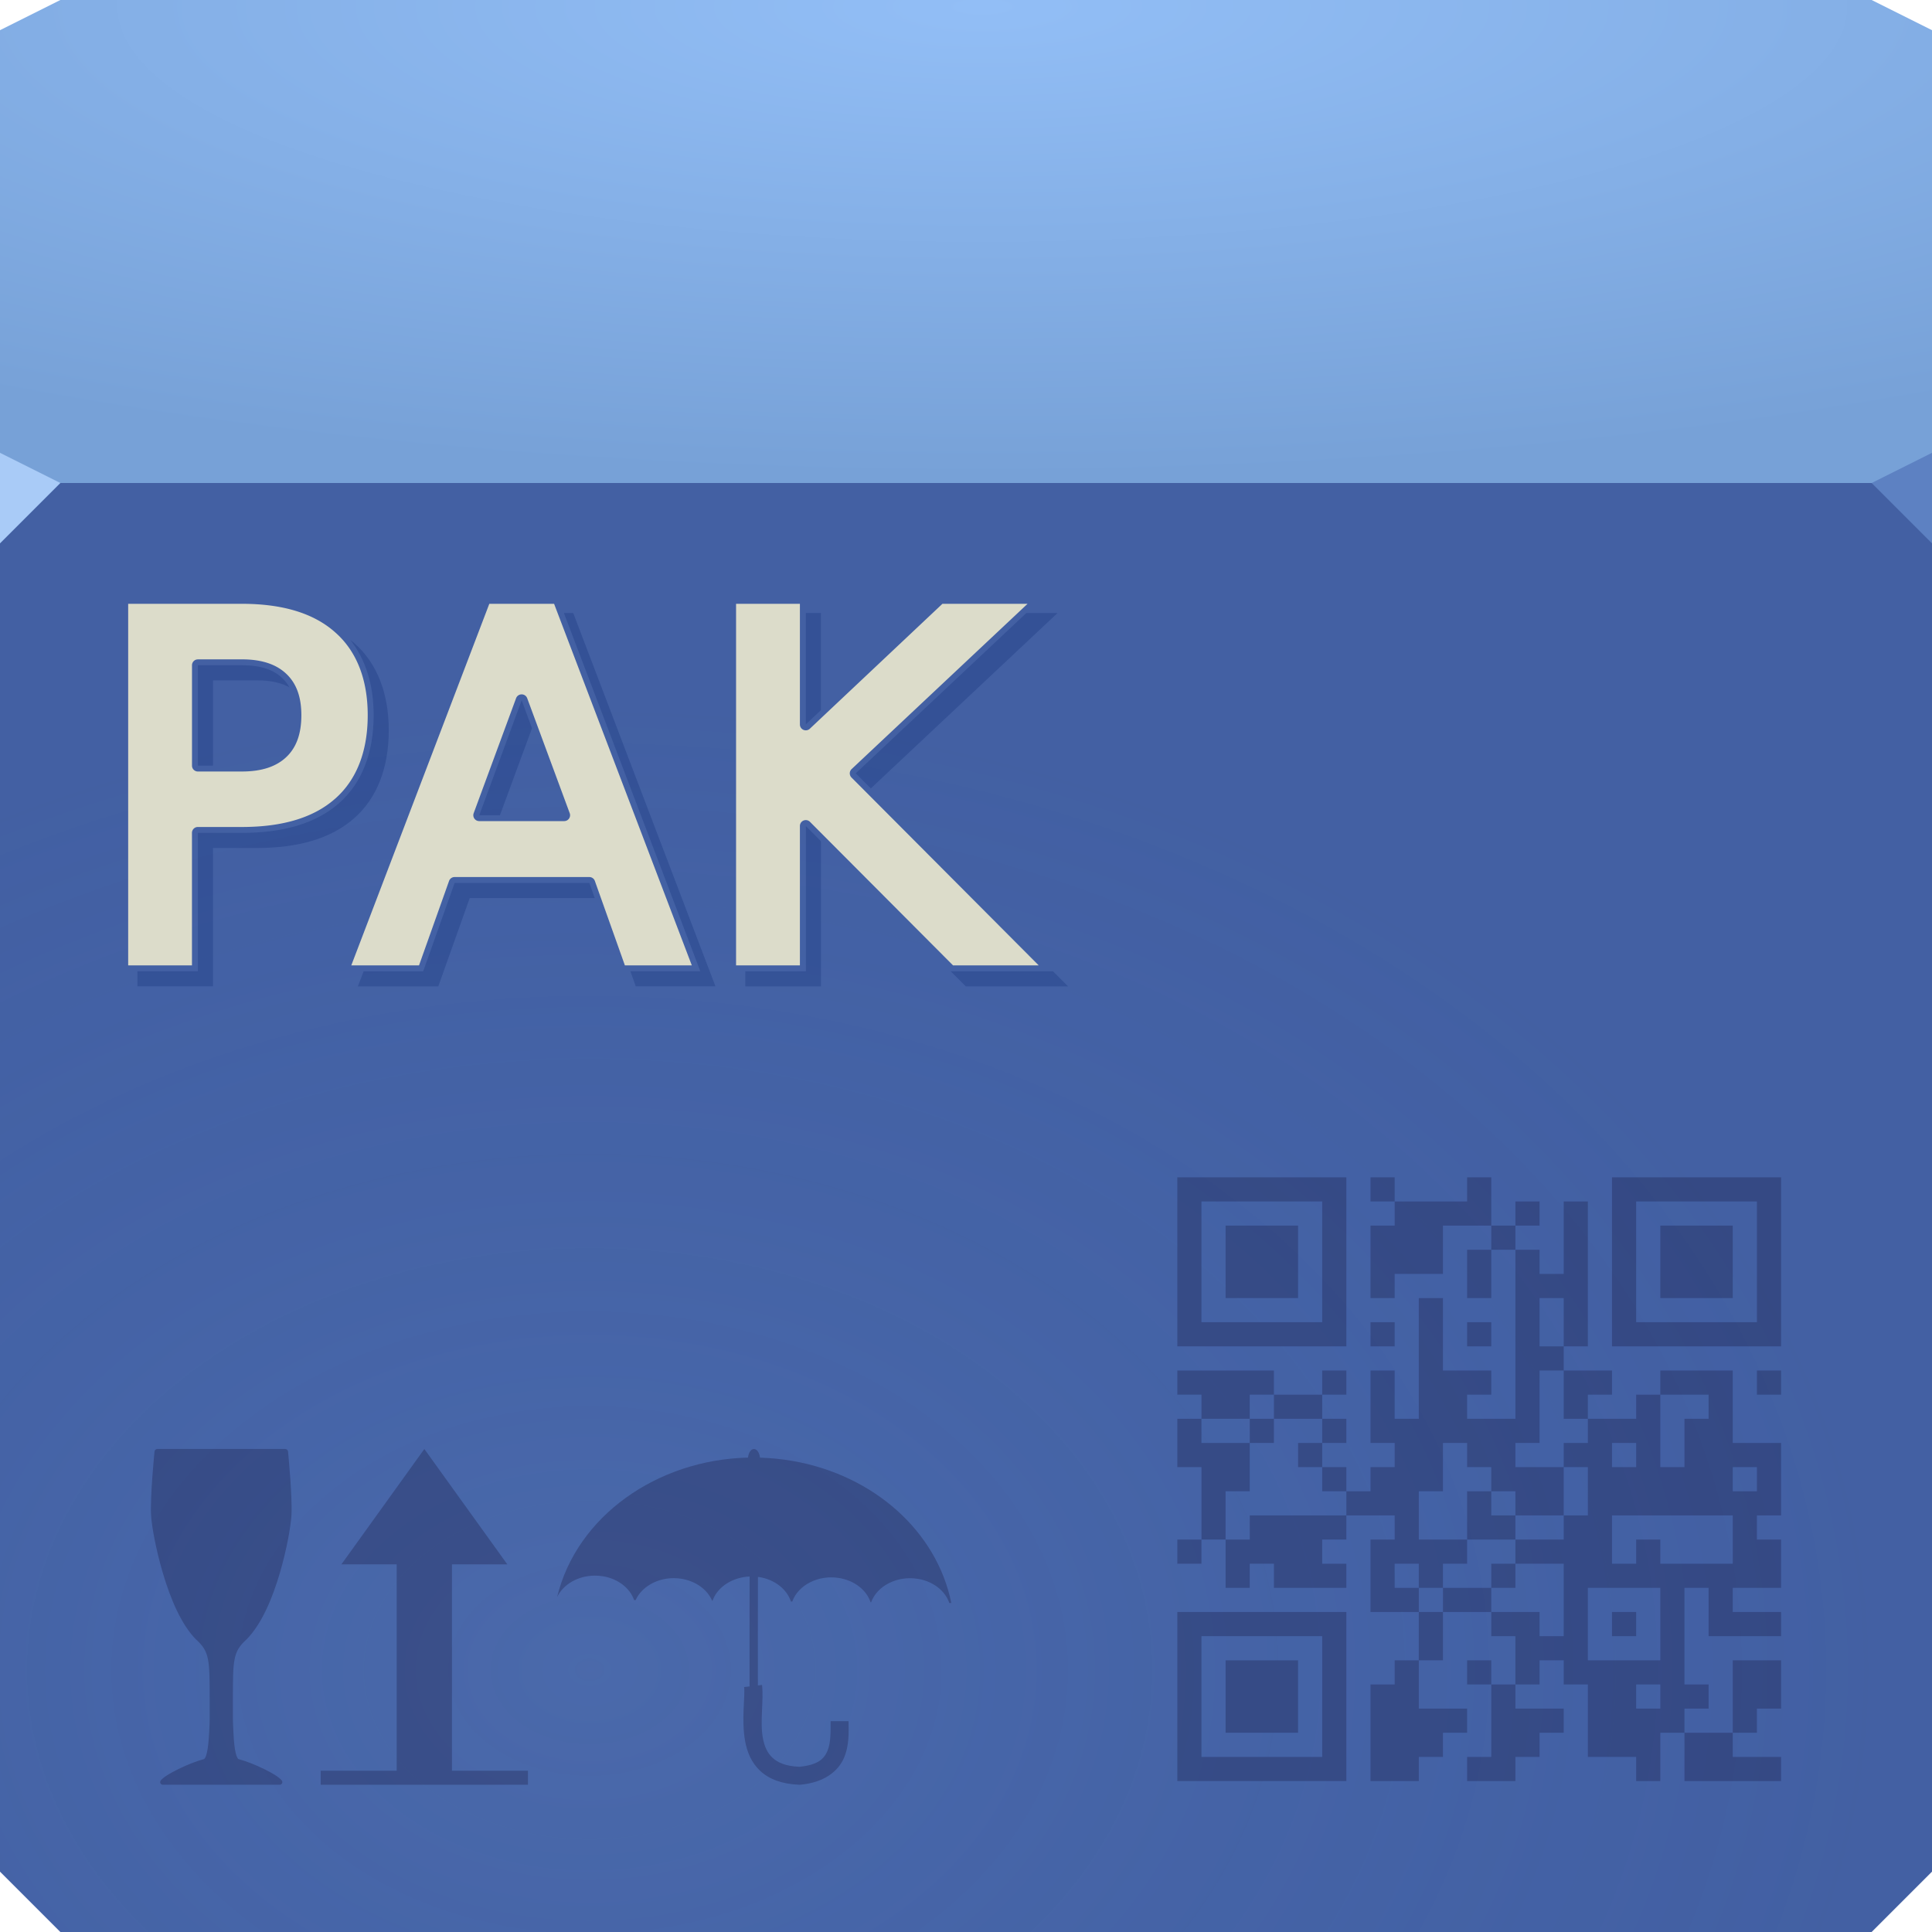 <?xml version="1.0" encoding="UTF-8"?>
<!--Created with Inkscape (http://www.inkscape.org/)-->
<svg width="64" height="64" version="1.1" xmlns="http://www.w3.org/2000/svg" xmlns:cc="http://creativecommons.org/ns#" xmlns:dc="http://purl.org/dc/elements/1.1/" xmlns:rdf="http://www.w3.org/1999/02/22-rdf-syntax-ns#">
  <defs>
    <radialGradient id="a" cx="32.542" cy="-22.639" r="32" gradientTransform="matrix(0 .487 -1.791 0 -8.004 -15.629)" gradientUnits="userSpaceOnUse">
      <stop stop-color="#92bef6" offset="0"/>
      <stop stop-color="#77a1d7" offset="1"/>
    </radialGradient>
    <radialGradient id="b" cx="23.137" cy="54.02" r="32" gradientTransform="matrix(1.345 0 0 1.008 -11.582 .862)" gradientUnits="userSpaceOnUse">
      <stop stop-color="#82ade4" stop-opacity=".121" offset="0"/>
      <stop stop-color="#3f80d2" stop-opacity="0" offset="1"/>
    </radialGradient>
  </defs>
  <path d="m0 1 2-1h60l2 1v16h-64z" fill="url(#a)"/>
  <path d="m0 16h64v46l-2 2h-60l-2-2z" color="#000000" fill="#4360a3"/>
  <path d="m0 16h64v46l-2 2h-60l-2-2z" fill="url(#b)"/>
  <path d="m64 18-2-2 2-1z" fill="#5d81c2"/>
  <path d="m0 18 2-2-2-1z" fill="#a9cbf7"/>
  <path d="m39 56.2v-2.8h5.6v5.6h-5.6zm4.8 0v-2h-4v4h4zm-3.2 0v-1.2h2.4v2.4h-2.4zm4.8 1.2v-1.6h0.8v-0.8h0.8v-1.6h-1.6v-2.4h0.8v-0.8h-1.6v0.8h-0.8v0.8h0.8v0.8h-2.4v-0.8h-0.8v0.8h-0.8v-1.6h-0.8v0.8h-0.8v-0.8h0.8v-2.4h-0.8v-1.6h0.8v-0.8h-0.8v-0.8h3.2v0.8h1.6v-0.8h0.8v0.8h-0.8v0.8h0.8v0.8h-0.8v0.8h0.8v0.8h0.8v-0.8h0.8v-0.8h-0.8v-2.4h0.8v1.6h0.8v-4h0.8v2.4h1.6v0.8h-0.8v0.8h1.6v-5.6h-0.8v1.6h-0.8v-1.6h0.8v-0.8h-1.6v1.6h-1.6v0.8h-0.8v-2.4h0.8v-0.8h-0.8v-0.8h0.8v0.8h2.4v-0.8h0.8v1.6h0.8v-0.8h0.8v0.8h-0.8v0.8h0.8v0.8h0.8v-2.4h0.8v4.8h-0.8v0.8h1.6v0.8h-0.8v0.8h1.6v-0.8h0.8v-0.8h2.4v2.4h1.6v2.4h-0.8v0.8h0.8v1.6h-1.6v0.8h1.6v0.8h-2.4v-1.6h-0.8v3.2h0.8v0.8h-0.8v0.8h1.6v-2.4h1.6v1.6h-0.8v0.8h-0.8v0.8h1.6v0.8h-3.2v-1.6h-0.8v1.6h-0.8v-0.8h-1.6v-2.4h-0.8v-0.8h-0.8v0.8h-0.8v0.8h1.6v0.8h-0.8v0.8h-0.8v0.8h-1.6v-0.8h0.8v-2.4h-0.8v-0.8h0.8v0.8h0.8v-1.6h-0.8v-0.8h-1.6v1.6h-0.8v1.6h1.6v0.8h-0.8v0.8h-0.8v0.8h-1.6v-1.6zm9.6-1.2v-0.4h-0.8v0.8h0.8zm0-2.4v-1.2h-2.4v2.4h2.4v-1.2zm-1.6 0v-0.4h0.8v0.8h-0.8zm-1.6-0.8v-1.2h-1.6v-0.8h1.6v-0.8h0.8v-1.6h-0.8v-0.8h0.8v-0.8h-0.8v-1.6h-0.8v2.4h-0.8v0.8h1.6v1.6h-1.6v-0.8h-0.8v-0.8h-0.8v-0.8h-0.8v1.6h-0.8v1.6h1.6v0.8h-0.8v0.8h-0.8v-0.8h-0.8v0.8h0.8v0.8h0.8v-0.8h1.6v0.8h1.6v0.8h0.8zm-2.4-0.8v-0.4h0.8v0.8h-0.8zm-0.8-2v-0.8h0.8v0.8h0.8v0.8h-1.6zm5.6 1.2v-0.4h0.8v0.8h2.4v-1.6h-4v1.6h0.8zm-12.8-0.8v-0.4h3.2v-0.8h-0.8v-0.8h-0.8v-0.8h0.8v-0.8h-1.6v-0.8h-0.8v0.8h-1.6v0.8h1.6v1.6h-0.8v1.6h0.8zm0-3.2v-0.4h0.8v0.8h-0.8zm16.8 1.6v-0.4h-0.8v0.8h0.8zm-4-0.8v-0.4h-0.8v0.8h0.8zm1.6-0.4v-0.8h0.8v-0.8h-1.6v2.4h0.8zm-4-4v-0.8h-0.8v1.6h0.8v-0.8zm6.4 2v-0.4h0.8v0.8h-0.8zm-19.2-4v-2.8h5.6v5.6h-5.6zm4.8 0v-2h-4v4h4zm-3.2 0v-1.2h2.4v2.4h-2.4zm4.8 2.4v-0.4h0.8v0.8h-0.8zm3.2 0v-0.4h0.8v0.8h-0.8zm4.8-2.4v-2.8h5.6v5.6h-5.6v-2.8zm4.8 0v-2h-4v4h4zm-3.2 0v-1.2h2.4v2.4h-2.4z" fill="#090024" fill-opacity=".239"/>
  <path d="m5.207 48c-0.044 2.6e-5 -0.084 0.037-0.088 0.08 0 0-0.153 1.518-0.113 2.139 0.02 0.313 0.148 1.082 0.393 1.904 0.244 0.822 0.601 1.693 1.103 2.195-3.87e-5 2.4e-5 0.004 2e-3 0.004 2e-3 0.226 0.207 0.327 0.368 0.383 0.646 0.055 0.278 0.057 0.677 0.057 1.322-3.87e-5 0.742 0.008 0.621-0.02 1.145-0.014 0.262-0.038 0.478-0.072 0.627-0.017 0.075-0.037 0.133-0.057 0.168-0.02 0.035-0.034 0.042-0.037 0.043-0.268 0.072-0.578 0.198-0.846 0.33-0.268 0.132-0.484 0.257-0.586 0.375-0.021 0.027-0.028 0.065-0.014 0.096 0.014 0.031 0.048 0.051 0.082 0.051h3.867c0.034 8.4e-5 0.068-0.02 0.082-0.051 0.014-0.031 0.008-0.07-0.014-0.096-0.102-0.118-0.316-0.243-0.584-0.375-0.268-0.132-0.58-0.258-0.848-0.33-0.004-0.002-0.018-0.008-0.037-0.043-0.02-0.035-0.039-0.093-0.057-0.168-0.035-0.149-0.057-0.365-0.07-0.627-0.027-0.524-0.02-0.403-0.02-1.145 0-0.645 1.36e-5 -1.044 0.057-1.322 0.055-0.278 0.155-0.439 0.381-0.646 0-5.79e-4 3.62e-5 -0.001 0.004-2e-3 0.513-0.513 0.87-1.383 1.111-2.203 0.242-0.82 0.365-1.584 0.385-1.897 0.04-0.621-0.111-2.129-0.111-2.129 7.74e-5 -0.047-0.043-0.09-0.09-0.09h-4.244zm8.85 0-2.748 3.822h1.832v6.836h-2.518v0.465h6.867v-0.465h-2.518v-6.836h1.834zm10.916 0c-0.094 7.74e-4 -0.175 0.118-0.195 0.285-3.009 0.071-5.675 1.939-6.324 4.623 0.202-0.427 0.697-0.71 1.246-0.713 0.09-3.87e-4 0.182 0.006 0.273 0.021 0.498 0.082 0.894 0.389 1.033 0.789l0.049 2e-3c0.229-0.506 0.868-0.816 1.525-0.707 0.472 0.078 0.855 0.359 1.012 0.729h0.01c0.164-0.464 0.665-0.782 1.23-0.805-0.002 1.072-0.004 2.572-2e-3 3.641l-0.18 0.021c0.037 0.315-0.095 1.081 0.033 1.791 0.064 0.355 0.207 0.715 0.502 0.988 0.295 0.273 0.727 0.438 1.297 0.457h0.02l0.02-2e-3c0.77-0.073 1.233-0.433 1.428-0.871s0.16-0.899 0.16-1.232h-0.594c0 0.356 0.006 0.732-0.109 0.992-0.114 0.257-0.308 0.456-0.924 0.518-0.458-0.019-0.721-0.14-0.893-0.299-0.174-0.161-0.27-0.383-0.32-0.658-0.1-0.551 0.034-1.235-0.027-1.754l-0.137 0.016c-0.003-1.062-1.47e-4 -2.532 2e-3 -3.594 0.017 0.002 0.035 3e-3 0.053 0.006 0.506 0.084 0.905 0.4 1.039 0.809h0.045c0.197-0.549 0.866-0.893 1.555-0.779 0.504 0.083 0.904 0.396 1.039 0.803h0.018c0.2-0.547 0.866-0.889 1.553-0.775 0.502 0.083 0.9 0.394 1.037 0.799h0.066c-0.479-2.369-2.567-4.237-5.256-4.705-0.363-0.063-0.724-0.099-1.082-0.109-0.016-0.141-0.078-0.251-0.158-0.279-0.014-0.005-0.028-6e-3 -0.041-0.006z" color="#000000" fill="#090024" fill-opacity=".239"/>
  <path d="m4.246 20.002v11.977h2.113v-4.389a0.195 0.195 0 0 1 0.195-0.195h1.461c1.314 0 2.353-0.295 3.074-0.926l2e-3 -2e-3a0.195 0.195 0 0 1 0.01-0.008c0.723-0.635 1.08-1.587 1.08-2.766 0-1.168-0.357-2.114-1.08-2.748-0.721-0.642-1.764-0.943-3.086-0.943zm11.963 0-0.07 0.184-4.502 11.793h2.244l0.994-2.795a0.195 0.195 0 0 1 0.184-0.131h4.463a0.195 0.195 0 0 1 0.184 0.131l0.994 2.795h2.217l-4.562-11.977zm8.174 0v11.977h2.115v-4.615a0.195 0.195 0 0 1 0.334-0.139l4.738 4.754h2.838l-6.201-6.223a0.195 0.195 0 0 1 0.006-0.281l5.826-5.473h-2.82l-4.391 4.137a0.195 0.195 0 0 1-0.33-0.143v-3.994zm-17.828 1.84h1.461c0.667 0 1.142 0.17 1.469 0.48 0.325 0.308 0.498 0.747 0.498 1.371 0 0.63-0.173 1.077-0.498 1.385-0.327 0.31-0.802 0.479-1.469 0.479h-1.461a0.195 0.195 0 0 1-0.195-0.195v-3.324a0.195 0.195 0 0 1 0.195-0.195zm10.725 1.16a0.195 0.195 0 0 1 0.184 0.127l1.408 3.807a0.195 0.195 0 0 1-0.184 0.264h-2.812a0.195 0.195 0 0 1-0.184-0.264l1.404-3.807a0.195 0.195 0 0 1 0.184-0.127z" fill="#dcdcca" stroke-width=".961"/>
  <path d="m18.68 20.307 4.519 11.867h-2.316l0.178 0.5h2.639l-4.711-12.367h-0.309zm8.014 0v3.689l0.5-0.471v-3.219h-0.5zm7.305 0-5.652 5.311 0.5 0.5 6.186-5.811h-1.033zm-22.396 0.893c0.517 0.65 0.775 1.502 0.775 2.494 0 1.218-0.374 2.234-1.147 2.912l-0.002 0.002c-0.769 0.678-1.863 0.982-3.213 0.982h-1.461v4.584h-2.004v0.5h2.504v-4.584h1.461c1.349 0 2.444-0.305 3.213-0.982l0.002-0.002c0.772-0.678 1.147-1.694 1.147-2.912 0-1.209-0.375-2.218-1.147-2.894-0.04-0.036-0.087-0.066-0.129-0.1zm-5.047 0.838v3.324h0.5v-2.824h1.461c0.463 0 0.808 0.083 1.072 0.232-0.064-0.115-0.144-0.217-0.238-0.307-0.286-0.271-0.699-0.426-1.334-0.426h-1.461zm10.725 1.16-1.404 3.807h0.684l1.062-2.881-0.342-0.926zm9.414 4.166v4.811h-2.006v0.5h2.506v-4.809l-0.5-0.502zm-11.635 1.885-1.041 2.926h-1.973l-0.191 0.5h2.664l1.041-2.926h4.141l-0.178-0.5h-4.463zm16.434 2.926 0.498 0.5h3.389l-0.5-0.5h-3.387z" style="-inkscape-stroke:none" color="#000000" fill-opacity=".227" fill="#00226a" stroke-width=".961"/>
</svg>
